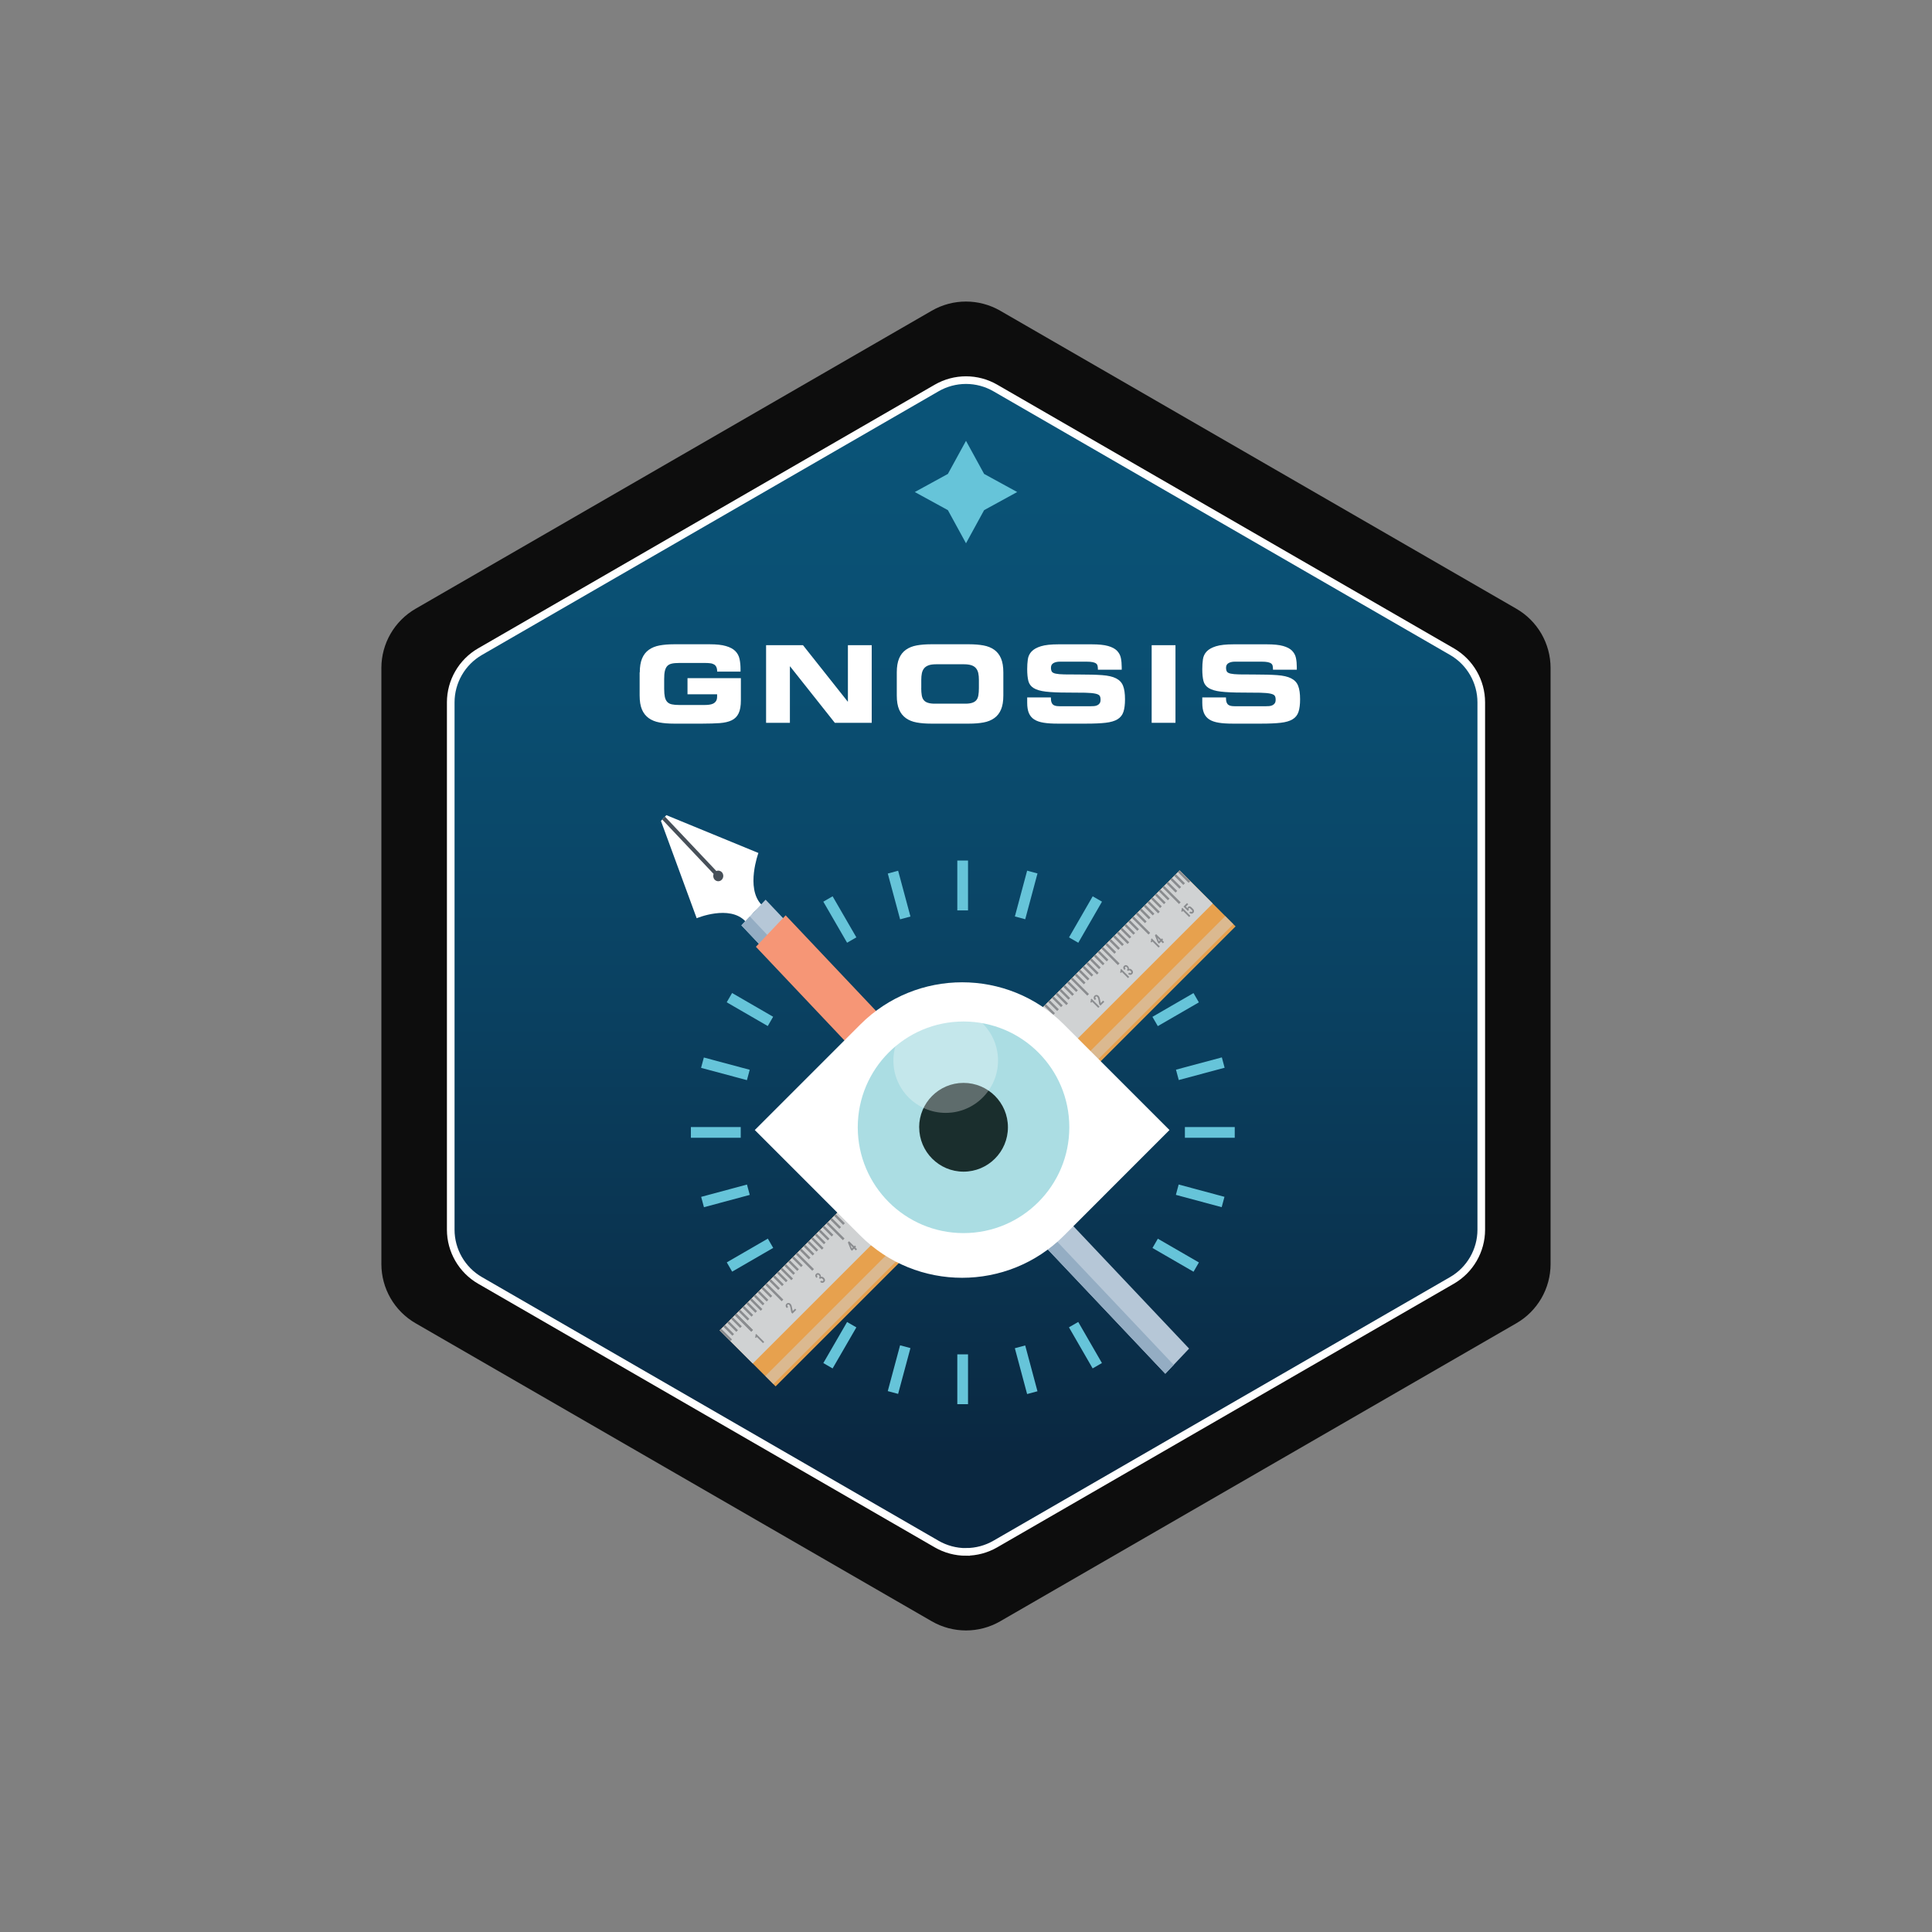 <?xml version="1.0" encoding="UTF-8"?><svg xmlns="http://www.w3.org/2000/svg" xmlns:xlink="http://www.w3.org/1999/xlink" viewBox="0 0 400 400"><rect x="0" y="0" width="400" height="400" fill="#808080" stroke="none"/><defs><style>.cls-1,.cls-2{fill:url(#linear-gradient);}.cls-3{clip-path:url(#clippath);}.cls-4{fill:#f69676;}.cls-5{fill:#e7a14e;}.cls-6{fill:#fff;}.cls-7{fill:#66c4d9;}.cls-8{fill:#8a8c8f;}.cls-9{fill:#b6c7d7;}.cls-10{fill:#abdde3;}.cls-11{fill:#0d0d0d;}.cls-12{fill:#1a2e2d;}.cls-13{fill:#94adc3;}.cls-14{fill:#475059;}.cls-15{mix-blend-mode:soft-light;opacity:.5;}.cls-15,.cls-16{fill:#d0d2d3;}.cls-16,.cls-17{mix-blend-mode:multiply;}.cls-2,.cls-18{stroke:#fff;stroke-miterlimit:10;stroke-width:1.58px;}.cls-18{fill:none;}.cls-19{opacity:.3;}.cls-20{isolation:isolate;}</style><linearGradient id="linear-gradient" x1="200" y1="90.34" x2="200" y2="303.7" gradientUnits="userSpaceOnUse"><stop offset="0" stop-color="#0a5377"/><stop offset=".25" stop-color="#0a4e71"/><stop offset=".57" stop-color="#0a4060"/><stop offset=".94" stop-color="#0a2b45"/><stop offset=".99" stop-color="#0a2740"/></linearGradient><clipPath id="clippath"><path class="cls-2" d="m200,321.31c-2.12,0-4.22-.56-6.06-1.62l-94.56-54.6c-3.74-2.16-6.06-6.18-6.06-10.49v-109.19c0-4.31,2.32-8.33,6.06-10.49l94.56-54.6c1.84-1.06,3.93-1.62,6.06-1.62s4.22.56,6.06,1.62l94.56,54.6c3.74,2.16,6.06,6.18,6.06,10.49v109.19c0,4.31-2.32,8.33-6.06,10.49l-94.56,54.59c-1.84,1.06-3.93,1.62-6.06,1.62Z"/></clipPath></defs><g class="cls-20"><g id="Layer_1"><g><path class="cls-11" d="m78.96,138.3v123.4c0,5.06,2.7,9.74,7.09,12.27l106.86,61.7c4.39,2.53,9.79,2.53,14.17,0l106.86-61.7c4.39-2.53,7.09-7.21,7.09-12.27v-123.4c0-5.06-2.7-9.74-7.09-12.27l-106.86-61.7c-4.39-2.53-9.79-2.53-14.17,0l-106.86,61.7c-4.39,2.53-7.09,7.21-7.09,12.27Z"/><g><path class="cls-1" d="m200,321.31c-2.12,0-4.22-.56-6.06-1.62l-94.56-54.6c-3.74-2.16-6.06-6.18-6.06-10.49v-109.19c0-4.31,2.32-8.33,6.06-10.49l94.56-54.6c1.84-1.06,3.93-1.62,6.06-1.62s4.22.56,6.06,1.62l94.56,54.6c3.74,2.16,6.06,6.18,6.06,10.49v109.19c0,4.31-2.32,8.33-6.06,10.49l-94.56,54.59c-1.84,1.06-3.93,1.62-6.06,1.62Z"/><g class="cls-3"><g><g><g><g><g><rect class="cls-7" x="143.04" y="233.34" width="10.32" height="2.22"/><rect class="cls-7" x="145.27" y="246.5" width="9.82" height="2.22" transform="translate(-59.16 47.51) rotate(-15.06)"/><rect class="cls-7" x="150.35" y="258.77" width="9.82" height="2.22" transform="translate(-109.25 112.66) rotate(-30.05)"/><rect class="cls-7" x="219.83" y="189.28" width="9.82" height="2.22" transform="translate(-52.46 289.96) rotate(-60.03)"/><rect class="cls-7" x="207.56" y="184.2" width="9.82" height="2.22" transform="translate(-21.5 342.6) rotate(-75.01)"/><rect class="cls-7" x="198.2" y="178.17" width="2.22" height="10.32"/><rect class="cls-7" x="185.04" y="180.4" width="2.22" height="9.82" transform="translate(-41.73 54.69) rotate(-15.05)"/><rect class="cls-7" x="172.77" y="185.48" width="2.22" height="9.82" transform="translate(-71.98 112.69) rotate(-30.06)"/><rect class="cls-7" x="154.15" y="204.1" width="2.22" height="9.82" transform="translate(-103.4 238.74) rotate(-59.95)"/><rect class="cls-7" x="149.07" y="216.36" width="2.22" height="9.83" transform="translate(-102.42 309.08) rotate(-75)"/></g><rect class="cls-7" x="245.32" y="233.34" width="10.32" height="2.22"/><rect class="cls-7" x="247.39" y="242.69" width="2.22" height="9.82" transform="translate(-55.15 423.27) rotate(-74.95)"/><rect class="cls-7" x="242.31" y="254.96" width="2.22" height="9.82" transform="translate(-103.42 340.45) rotate(-59.95)"/><rect class="cls-7" x="238.5" y="207.9" width="9.82" height="2.22" transform="translate(-71.95 150) rotate(-30.05)"/><rect class="cls-7" x="243.58" y="220.17" width="9.83" height="2.22" transform="translate(-48.79 71.84) rotate(-15)"/></g><g><rect class="cls-7" x="223.63" y="273.58" width="2.22" height="9.82" transform="translate(-109.08 149.52) rotate(-29.97)"/><rect class="cls-7" x="211.37" y="278.66" width="2.22" height="9.82" transform="translate(-66.14 64.63) rotate(-14.99)"/><rect class="cls-7" x="198.2" y="280.4" width="2.22" height="10.32"/><rect class="cls-7" x="181.24" y="282.47" width="9.82" height="2.22" transform="translate(-136.04 389.69) rotate(-74.95)"/><rect class="cls-7" x="168.97" y="277.38" width="9.82" height="2.22" transform="translate(-154.25 289.51) rotate(-59.94)"/></g></g><g><g><rect class="cls-5" x="135.07" y="225.43" width="134.68" height="16.39" transform="translate(-105.92 211.55) rotate(-45)"/><rect class="cls-16" x="132.7" y="226.41" width="134.68" height="9.7" transform="translate(-104.94 209.18) rotate(-45)"/><g class="cls-17"><rect class="cls-8" x="156.32" y="268.52" width=".49" height="3.14" transform="translate(-145.13 189.82) rotate(-45)"/><rect class="cls-8" x="153.77" y="271.42" width=".49" height="4.82" transform="translate(-148.52 189.11) rotate(-45)"/><rect class="cls-8" x="160.06" y="265.13" width=".49" height="4.82" transform="translate(-142.23 191.71) rotate(-45)"/><rect class="cls-8" x="153.78" y="270.96" width=".49" height="2.65" transform="translate(-147.42 188.67) rotate(-45)"/><rect class="cls-8" x="154.58" y="270.16" width=".49" height="2.65" transform="translate(-146.62 189) rotate(-45)"/><rect class="cls-8" x="155.38" y="269.36" width=".49" height="2.65" transform="translate(-145.82 189.33) rotate(-45)"/><rect class="cls-8" x="156.92" y="267.82" width=".49" height="2.65" transform="translate(-144.29 189.96) rotate(-45)"/><rect class="cls-8" x="157.72" y="267.02" width=".49" height="2.65" transform="translate(-143.48 190.3) rotate(-45)"/><rect class="cls-8" x="158.52" y="266.22" width=".49" height="2.65" transform="translate(-142.68 190.63) rotate(-45)"/><rect class="cls-8" x="150.03" y="274.81" width=".49" height="3.14" transform="translate(-151.42 187.21) rotate(-45)"/><rect class="cls-8" x="153.77" y="271.42" width=".49" height="4.82" transform="translate(-148.52 189.11) rotate(-45)"/><rect class="cls-8" x="150.63" y="274.11" width=".49" height="2.65" transform="translate(-150.58 187.36) rotate(-45)"/><rect class="cls-8" x="151.43" y="273.31" width=".49" height="2.65" transform="translate(-149.77 187.69) rotate(-45)"/><rect class="cls-8" x="152.23" y="272.51" width=".49" height="2.65" transform="translate(-148.97 188.02) rotate(-45)"/><rect class="cls-8" x="162.65" y="262.2" width=".49" height="3.14" transform="translate(-138.8 192.44) rotate(-45)"/><rect class="cls-8" x="166.39" y="258.81" width=".49" height="4.82" transform="translate(-135.9 194.34) rotate(-45)"/><rect class="cls-8" x="160.11" y="264.63" width=".49" height="2.65" transform="translate(-141.09 191.29) rotate(-45)"/><rect class="cls-8" x="160.91" y="263.83" width=".49" height="2.65" transform="translate(-140.29 191.62) rotate(-45)"/><rect class="cls-8" x="161.71" y="263.03" width=".49" height="2.65" transform="translate(-139.49 191.95) rotate(-45)"/><rect class="cls-8" x="163.25" y="261.5" width=".49" height="2.65" transform="translate(-137.96 192.59) rotate(-45)"/><rect class="cls-8" x="164.05" y="260.7" width=".49" height="2.65" transform="translate(-137.16 192.92) rotate(-45)"/><rect class="cls-8" x="164.85" y="259.9" width=".49" height="2.65" transform="translate(-136.36 193.25) rotate(-45)"/><rect class="cls-8" x="168.98" y="255.87" width=".49" height="3.14" transform="translate(-132.47 195.06) rotate(-45)"/><rect class="cls-8" x="172.72" y="252.48" width=".49" height="4.82" transform="translate(-129.57 196.96) rotate(-45)"/><rect class="cls-8" x="166.44" y="258.3" width=".49" height="2.65" transform="translate(-134.76 193.91) rotate(-45)"/><rect class="cls-8" x="167.24" y="257.5" width=".49" height="2.65" transform="translate(-133.96 194.24) rotate(-45)"/><rect class="cls-8" x="168.04" y="256.7" width=".49" height="2.65" transform="translate(-133.16 194.57) rotate(-45)"/><rect class="cls-8" x="169.58" y="255.17" width=".49" height="2.65" transform="translate(-131.63 195.21) rotate(-45)"/><rect class="cls-8" x="170.37" y="254.37" width=".49" height="2.65" transform="translate(-130.83 195.54) rotate(-45)"/><rect class="cls-8" x="171.18" y="253.57" width=".49" height="2.65" transform="translate(-130.03 195.87) rotate(-45)"/><rect class="cls-8" x="175.3" y="249.54" width=".49" height="3.14" transform="translate(-126.15 197.68) rotate(-45)"/><rect class="cls-8" x="179.04" y="246.15" width=".49" height="4.82" transform="translate(-123.25 199.58) rotate(-45)"/><rect class="cls-8" x="172.77" y="251.98" width=".49" height="2.65" transform="translate(-128.44 196.53) rotate(-45)"/><rect class="cls-8" x="173.57" y="251.17" width=".49" height="2.65" transform="translate(-127.64 196.86) rotate(-45)"/><rect class="cls-8" x="174.37" y="250.37" width=".49" height="2.65" transform="translate(-126.84 197.19) rotate(-45)"/><rect class="cls-8" x="175.9" y="248.84" width=".49" height="2.65" transform="translate(-125.3 197.83) rotate(-45)"/><rect class="cls-8" x="176.7" y="248.04" width=".49" height="2.65" transform="translate(-124.5 198.16) rotate(-45)"/><rect class="cls-8" x="177.5" y="247.24" width=".49" height="2.65" transform="translate(-123.7 198.49) rotate(-45)"/><rect class="cls-8" x="181.63" y="243.21" width=".49" height="3.14" transform="translate(-119.82 200.3) rotate(-45)"/><rect class="cls-8" x="185.37" y="239.82" width=".49" height="4.82" transform="translate(-116.92 202.2) rotate(-45)"/><rect class="cls-8" x="179.1" y="245.65" width=".49" height="2.65" transform="translate(-122.11 199.15) rotate(-45)"/><rect class="cls-8" x="179.9" y="244.85" width=".49" height="2.65" transform="translate(-121.31 199.48) rotate(-45)"/><rect class="cls-8" x="180.7" y="244.05" width=".49" height="2.65" transform="translate(-120.51 199.81) rotate(-45)"/><rect class="cls-8" x="182.23" y="242.51" width=".49" height="2.65" transform="translate(-118.97 200.45) rotate(-45)"/><rect class="cls-8" x="183.03" y="241.71" width=".49" height="2.65" transform="translate(-118.17 200.78) rotate(-45)"/><rect class="cls-8" x="183.83" y="240.91" width=".49" height="2.65" transform="translate(-117.37 201.11) rotate(-45)"/><rect class="cls-8" x="187.96" y="236.88" width=".49" height="3.14" transform="translate(-113.49 202.92) rotate(-45)"/><rect class="cls-8" x="191.7" y="233.49" width=".49" height="4.82" transform="translate(-110.59 204.82) rotate(-45)"/><rect class="cls-8" x="185.42" y="239.32" width=".49" height="2.65" transform="translate(-115.78 201.77) rotate(-45)"/><rect class="cls-8" x="186.22" y="238.52" width=".49" height="2.65" transform="translate(-114.98 202.1) rotate(-45)"/><rect class="cls-8" x="187.02" y="237.72" width=".49" height="2.65" transform="translate(-114.18 202.43) rotate(-45)"/><rect class="cls-8" x="188.56" y="236.18" width=".49" height="2.65" transform="translate(-112.65 203.07) rotate(-45)"/><rect class="cls-8" x="189.36" y="235.38" width=".49" height="2.65" transform="translate(-111.84 203.4) rotate(-45)"/><rect class="cls-8" x="190.16" y="234.58" width=".49" height="2.65" transform="translate(-111.04 203.73) rotate(-45)"/><rect class="cls-8" x="194.29" y="230.56" width=".49" height="3.14" transform="translate(-107.16 205.55) rotate(-45)"/><rect class="cls-8" x="198.03" y="227.17" width=".49" height="4.82" transform="translate(-104.26 207.44) rotate(-45)"/><rect class="cls-8" x="191.75" y="232.99" width=".49" height="2.65" transform="translate(-109.45 204.39) rotate(-45)"/><rect class="cls-8" x="192.55" y="232.19" width=".49" height="2.65" transform="translate(-108.65 204.72) rotate(-45)"/><rect class="cls-8" x="193.35" y="231.39" width=".49" height="2.65" transform="translate(-107.85 205.06) rotate(-45)"/><rect class="cls-8" x="194.89" y="229.86" width=".49" height="2.65" transform="translate(-106.32 205.69) rotate(-45)"/><rect class="cls-8" x="195.69" y="229.06" width=".49" height="2.65" transform="translate(-105.52 206.02) rotate(-45)"/><rect class="cls-8" x="196.49" y="228.25" width=".49" height="2.65" transform="translate(-104.72 206.35) rotate(-45)"/><rect class="cls-8" x="200.62" y="224.23" width=".49" height="3.14" transform="translate(-100.83 208.17) rotate(-45)"/><rect class="cls-8" x="204.36" y="220.84" width=".49" height="4.82" transform="translate(-97.93 210.06) rotate(-45)"/><rect class="cls-8" x="198.08" y="226.66" width=".49" height="2.65" transform="translate(-103.12 207.01) rotate(-45)"/><rect class="cls-8" x="198.88" y="225.86" width=".49" height="2.65" transform="translate(-102.32 207.35) rotate(-45)"/><rect class="cls-8" x="199.68" y="225.06" width=".49" height="2.65" transform="translate(-101.52 207.68) rotate(-45)"/><rect class="cls-8" x="201.22" y="223.53" width=".49" height="2.65" transform="translate(-99.99 208.31) rotate(-45)"/><rect class="cls-8" x="202.02" y="222.73" width=".49" height="2.65" transform="translate(-99.19 208.64) rotate(-45)"/><rect class="cls-8" x="202.82" y="221.93" width=".49" height="2.65" transform="translate(-98.39 208.98) rotate(-45)"/><rect class="cls-8" x="206.95" y="217.9" width=".49" height="3.14" transform="translate(-94.5 210.79) rotate(-45)"/><rect class="cls-8" x="210.68" y="214.51" width=".49" height="4.82" transform="translate(-91.61 212.68) rotate(-45)"/><rect class="cls-8" x="204.41" y="220.34" width=".49" height="2.65" transform="translate(-96.8 209.63) rotate(-45)"/><rect class="cls-8" x="205.21" y="219.53" width=".49" height="2.65" transform="translate(-95.99 209.97) rotate(-45)"/><rect class="cls-8" x="206.01" y="218.73" width=".49" height="2.65" transform="translate(-95.19 210.3) rotate(-45)"/><rect class="cls-8" x="207.54" y="217.2" width=".49" height="2.65" transform="translate(-93.66 210.93) rotate(-45)"/><rect class="cls-8" x="208.34" y="216.4" width=".49" height="2.65" transform="translate(-92.86 211.27) rotate(-45)"/><rect class="cls-8" x="209.14" y="215.6" width=".49" height="2.65" transform="translate(-92.06 211.6) rotate(-45)"/><rect class="cls-8" x="213.27" y="211.57" width=".49" height="3.14" transform="translate(-88.18 213.41) rotate(-45)"/><rect class="cls-8" x="217.01" y="208.18" width=".49" height="4.82" transform="translate(-85.28 215.3) rotate(-45)"/><rect class="cls-8" x="210.74" y="214.01" width=".49" height="2.65" transform="translate(-90.47 212.26) rotate(-45)"/><rect class="cls-8" x="211.54" y="213.21" width=".49" height="2.65" transform="translate(-89.67 212.59) rotate(-45)"/><rect class="cls-8" x="212.34" y="212.41" width=".49" height="2.65" transform="translate(-88.87 212.92) rotate(-45)"/><rect class="cls-8" x="213.87" y="210.87" width=".49" height="2.65" transform="translate(-87.33 213.55) rotate(-45)"/><rect class="cls-8" x="214.67" y="210.07" width=".49" height="2.65" transform="translate(-86.53 213.89) rotate(-45)"/><rect class="cls-8" x="215.47" y="209.27" width=".49" height="2.65" transform="translate(-85.73 214.22) rotate(-45)"/><rect class="cls-8" x="219.6" y="205.24" width=".49" height="3.14" transform="translate(-81.85 216.03) rotate(-45)"/><rect class="cls-8" x="223.34" y="201.85" width=".49" height="4.82" transform="translate(-78.95 217.93) rotate(-45)"/><rect class="cls-8" x="217.06" y="207.68" width=".49" height="2.65" transform="translate(-84.14 214.88) rotate(-45)"/><rect class="cls-8" x="217.87" y="206.88" width=".49" height="2.65" transform="translate(-83.34 215.21) rotate(-45)"/><rect class="cls-8" x="218.67" y="206.08" width=".49" height="2.65" transform="translate(-82.54 215.54) rotate(-45)"/><rect class="cls-8" x="220.2" y="204.54" width=".49" height="2.65" transform="translate(-81 216.18) rotate(-45)"/><rect class="cls-8" x="221" y="203.74" width=".49" height="2.65" transform="translate(-80.2 216.51) rotate(-45)"/><rect class="cls-8" x="221.8" y="202.94" width=".49" height="2.65" transform="translate(-79.4 216.84) rotate(-45)"/><rect class="cls-8" x="225.93" y="198.92" width=".49" height="3.14" transform="translate(-75.52 218.65) rotate(-45)"/><rect class="cls-8" x="229.67" y="195.52" width=".49" height="4.82" transform="translate(-72.62 220.55) rotate(-45)"/><rect class="cls-8" x="223.39" y="201.35" width=".49" height="2.65" transform="translate(-77.81 217.5) rotate(-45)"/><rect class="cls-8" x="224.19" y="200.55" width=".49" height="2.65" transform="translate(-77.01 217.83) rotate(-45)"/><rect class="cls-8" x="224.99" y="199.75" width=".49" height="2.65" transform="translate(-76.21 218.16) rotate(-45)"/><rect class="cls-8" x="226.53" y="198.22" width=".49" height="2.65" transform="translate(-74.68 218.8) rotate(-45)"/><rect class="cls-8" x="227.33" y="197.41" width=".49" height="2.65" transform="translate(-73.88 219.13) rotate(-45)"/><rect class="cls-8" x="228.13" y="196.61" width=".49" height="2.65" transform="translate(-73.08 219.46) rotate(-45)"/><rect class="cls-8" x="232.26" y="192.59" width=".49" height="3.14" transform="translate(-69.19 221.27) rotate(-45)"/><rect class="cls-8" x="236" y="189.2" width=".49" height="4.82" transform="translate(-66.29 223.17) rotate(-45)"/><rect class="cls-8" x="229.72" y="195.02" width=".49" height="2.65" transform="translate(-71.48 220.12) rotate(-45)"/><rect class="cls-8" x="230.52" y="194.22" width=".49" height="2.65" transform="translate(-70.68 220.45) rotate(-45)"/><rect class="cls-8" x="231.32" y="193.42" width=".49" height="2.65" transform="translate(-69.88 220.78) rotate(-45)"/><rect class="cls-8" x="232.86" y="191.89" width=".49" height="2.65" transform="translate(-68.35 221.42) rotate(-45)"/><rect class="cls-8" x="233.66" y="191.09" width=".49" height="2.65" transform="translate(-67.55 221.75) rotate(-45)"/><rect class="cls-8" x="234.46" y="190.29" width=".49" height="2.65" transform="translate(-66.75 222.08) rotate(-45)"/><rect class="cls-8" x="238.59" y="186.26" width=".49" height="3.14" transform="translate(-62.86 223.89) rotate(-45)"/><rect class="cls-8" x="242.32" y="182.87" width=".49" height="4.82" transform="translate(-59.97 225.79) rotate(-45)"/><rect class="cls-8" x="236.05" y="188.69" width=".49" height="2.65" transform="translate(-65.16 222.74) rotate(-45)"/><rect class="cls-8" x="236.85" y="187.89" width=".49" height="2.65" transform="translate(-64.36 223.07) rotate(-45)"/><rect class="cls-8" x="237.65" y="187.09" width=".49" height="2.65" transform="translate(-63.55 223.4) rotate(-45)"/><rect class="cls-8" x="239.18" y="185.56" width=".49" height="2.65" transform="translate(-62.02 224.04) rotate(-45)"/><rect class="cls-8" x="239.98" y="184.76" width=".49" height="2.65" transform="translate(-61.22 224.37) rotate(-45)"/><rect class="cls-8" x="240.78" y="183.96" width=".49" height="2.65" transform="translate(-60.42 224.7) rotate(-45)"/><rect class="cls-8" x="244.91" y="179.93" width=".49" height="3.14" transform="translate(-56.54 226.51) rotate(-45)"/><rect class="cls-8" x="242.38" y="182.37" width=".49" height="2.65" transform="translate(-58.83 225.36) rotate(-45)"/><rect class="cls-8" x="243.18" y="181.57" width=".49" height="2.65" transform="translate(-58.03 225.69) rotate(-45)"/><rect class="cls-8" x="243.98" y="180.77" width=".49" height="2.65" transform="translate(-57.23 226.03) rotate(-45)"/><path class="cls-8" d="m157.97,278.08l-1.27-1.27-.21.21-.17-.17c.05-.07.09-.15.1-.24.02-.09,0-.18-.02-.26l.17-.17,1.65,1.65-.25.25Z"/><path class="cls-8" d="m162.89,270.8c-.16-.16-.23-.32-.23-.48,0-.15.06-.28.18-.4.11-.11.24-.16.4-.16.16,0,.29.06.4.17s.2.25.25.4c.03.09.07.25.11.49.01.07.03.17.06.3l.02.11c.01.07.03.13.04.17,0,.02.01.03.01.03l.49-.49.24.24-.79.79-.23-.23s-.02-.05-.04-.15c0-.04-.02-.09-.03-.14l-.03-.16c-.01-.09-.04-.23-.07-.43-.03-.18-.07-.34-.12-.46-.04-.1-.09-.18-.15-.24-.05-.05-.11-.08-.17-.09-.07,0-.13.01-.17.06-.07.07-.08.16-.03.27.02.04.04.07.08.11l.06.06-.24.24-.04-.04Z"/><path class="cls-8" d="m170.38,265.21c.11-.11.12-.22.01-.33l-.1-.1c-.17-.17-.34-.16-.52.01l-.21-.21c.1-.1.14-.19.13-.29,0-.09-.05-.18-.14-.27l-.04-.04c-.11-.11-.21-.11-.3-.02-.05.05-.07.11-.06.18.01.05.04.1.09.15l.04.04-.24.24-.04-.04c-.12-.12-.18-.24-.2-.38-.02-.15.04-.29.16-.41s.25-.17.4-.16c.13,0,.25.06.36.17l.07.07c.1.1.16.22.17.36,0,.06,0,.12-.01.17.11-.03.23-.03.36.02.06.02.13.06.19.12l.13.13c.12.12.18.26.18.42,0,.16-.06.29-.18.4s-.24.16-.39.16c-.15,0-.28-.06-.39-.16l-.04-.04.22-.26.06.05s.09.06.15.06c.05,0,.1-.02.14-.06Z"/><path class="cls-8" d="m176.14,258.71l-.6-1.48.25-.25,1.04,1.04.16-.16.25.25-.16.16.36.36-.25.25-.36-.36-.44.44-.25-.25Zm.44-.44l-.52-.52.31.72.21-.21Z"/><path class="cls-8" d="m181.75,251.5l.35.35c-.01-.06,0-.12.02-.19.01-.03.04-.07.07-.1.11-.11.23-.15.36-.13.11.02.23.09.35.21l.35.35c.12.12.18.26.18.42,0,.15-.05.28-.17.39s-.24.16-.39.15c-.14,0-.27-.06-.38-.17l-.04-.04.22-.26.06.05c.07.06.14.08.21.05.02,0,.04-.02.06-.03.1-.1.1-.21,0-.31l-.4-.4s-.11-.07-.17-.07c-.03,0-.06.02-.09.05-.04.04-.06.09-.05.15.01.05.03.09.07.12l.04.04-.25.25-.9-.9.73-.73.25.25-.48.48Z"/><path class="cls-8" d="m188.59,244.99l-.04-.04s-.09-.06-.13-.07c-.05,0-.09.01-.13.05s-.06.08-.05.13c0,.05.03.09.07.13l.33.33c0-.11.04-.2.11-.26.11-.11.23-.15.36-.13.11.02.23.09.35.21l.28.28h0c.1.11.15.24.15.38,0,.14-.05.26-.15.37-.11.11-.24.16-.39.15-.14,0-.27-.06-.38-.17l-.9-.9c-.08-.08-.13-.17-.16-.28-.03-.1-.02-.21.02-.31.02-.07.06-.13.12-.18.11-.11.24-.16.39-.15.14,0,.27.06.38.17l.04.04-.26.26Zm.61,1.11s.08.06.13.07c.05,0,.1,0,.14-.05s.06-.09.05-.14c0-.05-.03-.09-.07-.13l-.31-.31s-.1-.07-.17-.07c-.03,0-.06.02-.09.05-.04.04-.06.09-.05.15.01.05.03.09.07.12l.3.3Z"/><path class="cls-8" d="m194.76,238l.25.25,1.05,1.75-.24.24-1.05-1.75-.5.5-.25-.25.75-.75Z"/><path class="cls-8" d="m202.46,232.85c.11.11.16.24.16.39,0,.15-.06.28-.16.39l-.02.02c-.11.11-.24.16-.39.16-.15,0-.28-.06-.39-.16l-.15-.15c-.1-.1-.15-.22-.16-.37,0-.06,0-.12.02-.18-.1.03-.21.03-.33-.02-.06-.02-.12-.07-.18-.13l-.09-.09c-.11-.11-.16-.23-.17-.36,0-.15.04-.28.16-.4l.02-.02c.12-.12.25-.17.4-.16.13,0,.25.06.36.17l.09.09c.1.1.16.22.16.35,0,.06,0,.11-.02.16.11-.03.23-.03.36.02.06.02.13.06.19.12l.15.15Zm-1.08-.6c-.11-.11-.22-.15-.32-.11-.02,0-.05.02-.07.05-.04.04-.07.09-.07.14,0,.04,0,.08.03.12.02.04.05.08.1.12.07.07.14.11.19.12.07.02.13,0,.19-.07s.08-.13.06-.2c-.01-.06-.05-.12-.12-.18Zm.72.73c-.1-.1-.19-.14-.26-.13-.04,0-.07.03-.11.06-.07.07-.08.14-.05.22.02.05.06.1.12.16l.08.08c.05.05.11.08.18.08.06,0,.11-.02.15-.06.06-.07.08-.15.04-.24-.01-.03-.03-.06-.06-.09l-.08-.08Z"/><path class="cls-8" d="m207.04,225.68c.11-.11.24-.16.39-.15.14,0,.27.06.38.17l.9.9c.11.11.17.24.17.39,0,.15-.05.27-.15.38s-.24.16-.39.15c-.14,0-.27-.06-.38-.17l-.04-.04.26-.26.04.04s.09.06.13.07c.05,0,.09-.01.13-.05s.06-.08.05-.13c0-.05-.03-.09-.07-.13l-.33-.33c0,.11-.04.2-.11.27-.11.11-.23.15-.36.13-.11-.02-.23-.09-.35-.21l-.28-.28h0c-.07-.08-.12-.17-.14-.27-.02-.1-.01-.2.03-.3.03-.06.06-.12.12-.18Zm.53.27s-.09-.06-.13-.07c-.05,0-.09.01-.13.05s-.06.08-.05.13c0,.05.03.09.07.13l.31.31s.11.07.17.07c.03,0,.06-.02.09-.05.06-.06.07-.14.02-.22-.02-.02-.03-.04-.04-.05l-.3-.3Z"/><g><path class="cls-8" d="m214.48,221.58l-1.27-1.27-.21.21-.17-.17c.05-.07.09-.15.1-.24.02-.09,0-.18-.02-.26l.17-.17,1.65,1.65-.25.25Z"/><path class="cls-8" d="m215.36,219.94c.11.11.16.24.16.39,0,.15-.06.28-.16.39s-.24.16-.39.16c-.15,0-.28-.05-.39-.16l-.9-.9c-.11-.11-.16-.24-.16-.4,0-.15.06-.29.16-.39s.24-.16.39-.16c.15,0,.28.06.39.16l.9.9Zm-1.16-.65s-.09-.06-.14-.06c-.06,0-.1.02-.14.06s-.06.09-.06.14c0,.06.02.1.06.14l.9.9s.09.06.14.06c.06,0,.1-.02.14-.06s.06-.09.06-.14c0-.06-.02-.1-.06-.14l-.9-.9Z"/></g><g><path class="cls-8" d="m220.89,215.17l-1.27-1.27-.21.21-.17-.17c.05-.07.09-.15.1-.24.02-.09,0-.18-.02-.26l.17-.17,1.65,1.65-.25.25Z"/><path class="cls-8" d="m221.55,214.51l-1.27-1.27-.21.21-.17-.17c.05-.07.09-.15.1-.24.02-.09,0-.18-.02-.26l.17-.17,1.65,1.65-.25.25Z"/></g><g><path class="cls-8" d="m227.39,208.67l-1.27-1.27-.21.21-.17-.17c.05-.07.09-.15.1-.24.02-.09,0-.18-.02-.26l.17-.17,1.65,1.65-.25.25Z"/><path class="cls-8" d="m226.66,207.03c-.16-.16-.23-.32-.23-.48,0-.15.06-.28.18-.4.11-.11.24-.16.4-.16.16,0,.29.06.4.17s.2.25.25.4c.03.09.07.25.11.49.01.07.03.17.06.3l.02.11c.01.07.03.13.04.17,0,.02.01.03.01.03l.49-.49.24.24-.79.79-.23-.23s-.02-.05-.04-.15c0-.04-.02-.09-.03-.14l-.03-.16c-.01-.09-.04-.23-.07-.43-.03-.18-.07-.34-.12-.46-.04-.1-.09-.18-.15-.24-.05-.05-.11-.08-.17-.09-.07,0-.13.01-.17.06-.07.07-.08.16-.03.27.02.04.04.07.08.11l.06.06-.24.24-.04-.04Z"/></g><g><path class="cls-8" d="m233.54,202.51l-1.27-1.27-.21.21-.17-.17c.05-.07.09-.15.1-.24.02-.09,0-.18-.02-.26l.17-.17,1.65,1.65-.25.25Z"/><path class="cls-8" d="m234.14,201.45c.11-.11.12-.22.01-.33l-.1-.1c-.17-.17-.34-.16-.52.01l-.21-.21c.1-.1.14-.19.13-.29,0-.09-.05-.18-.14-.27l-.04-.04c-.11-.11-.21-.11-.3-.02-.05.05-.07.11-.06.18.01.05.04.1.09.15l.04.04-.24.24-.04-.04c-.12-.12-.18-.24-.2-.38-.02-.15.04-.29.16-.41s.25-.17.4-.16c.13,0,.25.06.36.17l.07.07c.1.1.16.22.17.36,0,.06,0,.12-.01.17.11-.03.23-.03.36.02.06.02.13.06.19.12l.13.13c.12.12.18.26.18.42,0,.16-.06.29-.18.4s-.24.16-.39.16c-.15,0-.28-.06-.39-.16l-.04-.04.22-.26.06.05s.09.06.15.06c.05,0,.1-.02.14-.06Z"/></g><g><path class="cls-8" d="m239.87,196.19l-1.27-1.27-.21.21-.17-.17c.05-.07.09-.15.1-.24.02-.09,0-.18-.02-.26l.17-.17,1.65,1.65-.25.25Z"/><path class="cls-8" d="m239.71,195.13l-.6-1.48.25-.25,1.04,1.04.16-.16.25.25-.16.16.36.36-.25.25-.36-.36-.44.44-.25-.25Zm.44-.44l-.52-.52.31.72.21-.21Z"/></g><g><path class="cls-8" d="m246.2,189.86l-1.27-1.27-.21.21-.17-.17c.05-.07.09-.15.1-.24.02-.09,0-.18-.02-.26l.17-.17,1.65,1.65-.25.25Z"/><path class="cls-8" d="m245.53,187.72l.35.35c-.01-.06,0-.12.02-.19.01-.03.04-.07.07-.1.11-.11.23-.15.36-.13.11.02.23.09.35.21l.35.35c.12.12.18.26.18.42,0,.15-.05.28-.17.39s-.24.16-.39.15c-.14,0-.27-.06-.38-.17l-.04-.04.22-.26.06.05c.07.06.14.08.21.05.02,0,.04-.02.06-.03.1-.1.1-.21,0-.31l-.4-.4s-.11-.07-.17-.07c-.03,0-.06.02-.09.05-.04.04-.06.09-.05.15.01.05.03.09.07.12l.04.04-.25.25-.9-.9.73-.73.25.25-.48.48Z"/></g></g><rect class="cls-15" x="139.56" y="236.94" width="134.68" height="2.36" transform="translate(-107.78 216.04) rotate(-45)"/></g><g><g><polygon class="cls-9" points="241.26 284.42 159.02 197.41 163.94 192.2 246.19 279.21 241.26 284.42"/><g><g><path class="cls-6" d="m137.96,168.77l-1.12,1.19,7.4,20.15s6.78-2.86,10.08.63c.61.64.88-.93,1.7-1.8.06-.06.11-.12.17-.18.78-.83,2.03-.86,1.42-1.5-3.25-3.44-.59-10.66-.59-10.66l-19.05-7.83Z"/><path class="cls-14" d="m147.97,182.13c.41.43,1.06.43,1.47,0,.41-.43.41-1.13,0-1.56-.31-.32-.76-.4-1.13-.24l-10.63-11.25-.57.6,10.63,11.25c-.15.4-.08.87.23,1.2Z"/></g><polygon class="cls-9" points="164.75 192.86 159.73 198.17 153.49 191.58 158.51 186.27 164.75 192.86"/></g><polygon class="cls-13" points="241.26 284.42 153.5 191.58 155.24 189.74 243 282.58 241.26 284.42"/></g><polygon class="cls-4" points="182.95 210.97 176.79 217.48 156.5 196.02 162.66 189.51 182.95 210.97"/></g><g><path class="cls-6" d="m178.13,255.83l-21.86-21.87,21.86-21.86c11.64-11.63,30.5-11.64,42.14,0l21.86,21.86-21.86,21.87c-11.64,11.63-30.51,11.63-42.14,0Z"/><path class="cls-10" d="m177.59,233.39c0,12.09,9.81,21.91,21.9,21.91s21.9-9.81,21.9-21.91c0-12.1-9.8-21.9-21.9-21.9s-21.9,9.81-21.9,21.9Z"/><path class="cls-12" d="m190.31,233.39c0,5.07,4.11,9.19,9.18,9.19s9.19-4.11,9.19-9.19-4.11-9.19-9.19-9.19-9.19,4.12-9.19,9.19Z"/></g></g></g><g class="cls-19"><circle class="cls-6" cx="195.8" cy="219.58" r="10.83"/></g></g></g><path class="cls-18" d="m200,321.31c-2.12,0-4.22-.56-6.06-1.62l-94.56-54.6c-3.74-2.16-6.06-6.18-6.06-10.49v-109.19c0-4.31,2.32-8.33,6.06-10.49l94.56-54.6c1.84-1.06,3.93-1.62,6.06-1.62s4.22.56,6.06,1.62l94.56,54.6c3.74,2.16,6.06,6.18,6.06,10.49v109.19c0,4.31-2.32,8.33-6.06,10.49l-94.56,54.59c-1.84,1.06-3.93,1.62-6.06,1.62Z"/></g><polygon class="cls-7" points="200 91.27 203.75 98.12 210.6 101.87 203.75 105.62 200 112.48 196.25 105.62 189.4 101.87 196.25 98.12 200 91.27"/><g><path class="cls-6" d="m132.46,139.21c0-1.17.16-2.13.48-2.89.32-.76.78-1.35,1.4-1.79.61-.44,1.36-.74,2.23-.9s1.86-.24,2.97-.24h7.41c1.39,0,2.51.12,3.35.37.84.24,1.49.59,1.93,1.03.44.44.74.98.88,1.62.14.64.21,1.35.21,2.13v.51h-4.84c0-.4-.06-.72-.17-.95-.11-.24-.27-.42-.49-.54-.22-.12-.47-.21-.78-.24-.3-.04-.65-.06-1.05-.06h-5.35c-.62,0-1.14.04-1.54.13-.41.09-.73.26-.96.51-.23.25-.39.6-.49,1.03-.1.44-.14.99-.14,1.68v2c0,.7.05,1.26.14,1.69.1.43.26.77.49,1.02.23.25.55.42.96.51.41.09.92.13,1.54.13h5.26c.33,0,.64-.02.94-.06.3-.04.58-.11.82-.23.24-.12.44-.3.59-.53s.22-.55.22-.93v-.47h-6.13v-3.33h11.05v4.57c0,1.15-.15,2.06-.47,2.71-.31.65-.79,1.13-1.43,1.44-.64.31-1.46.5-2.46.58-1,.07-2.19.11-3.59.11h-5.93c-1.11,0-2.1-.08-2.97-.24-.87-.16-1.62-.46-2.23-.9-.61-.44-1.08-1.03-1.4-1.78-.32-.75-.48-1.71-.48-2.9v-4.79Z"/><path class="cls-6" d="m158.61,133.58h7.64l9.26,11.68h.04v-11.68h4.93v16.07h-7.64l-9.26-11.68h-.04v11.68h-4.93v-16.07Z"/><path class="cls-6" d="m185.67,139.21c0-1.17.16-2.13.48-2.89.32-.76.78-1.35,1.4-1.79.61-.44,1.36-.74,2.23-.9.87-.16,1.86-.24,2.97-.24h7.9c1.11,0,2.1.08,2.97.24s1.62.46,2.23.9c.61.44,1.08,1.03,1.4,1.79.32.75.48,1.72.48,2.89v4.79c0,1.18-.16,2.15-.48,2.9-.32.75-.78,1.34-1.4,1.78-.61.44-1.36.74-2.23.9-.87.16-1.86.24-2.97.24h-7.9c-1.11,0-2.1-.08-2.97-.24-.87-.16-1.62-.46-2.23-.9-.61-.44-1.08-1.03-1.4-1.78-.32-.75-.48-1.71-.48-2.9v-4.79Zm5.06,3.26c0,.58.04,1.07.11,1.49.07.42.21.75.42,1,.21.25.5.44.87.55.37.12.84.18,1.42.18h6.3c.58,0,1.05-.06,1.42-.18.37-.12.66-.3.87-.55.21-.25.35-.58.42-1,.07-.41.11-.91.11-1.49v-1.73c0-.5-.04-.95-.12-1.34-.08-.39-.23-.73-.45-1.01-.22-.28-.53-.5-.93-.64s-.93-.22-1.58-.22h-5.77c-.65,0-1.18.07-1.58.22s-.71.36-.93.64c-.22.28-.37.62-.45,1.01-.08.39-.12.84-.12,1.34v1.73Z"/><path class="cls-6" d="m212.64,144.39h4.93c0,.43.04.77.13,1.01.09.24.22.43.4.55s.4.2.67.23c.27.03.58.04.93.04h6.04c.27,0,.53-.01.78-.03s.48-.08.68-.18c.2-.1.36-.23.48-.41.12-.18.18-.42.18-.73,0-.36-.06-.63-.19-.82-.13-.19-.42-.34-.89-.44s-1.16-.17-2.09-.19c-.93-.02-2.18-.03-3.76-.03-1.85,0-3.32-.07-4.42-.2-1.1-.13-1.93-.38-2.5-.73-.57-.35-.94-.85-1.1-1.48-.16-.63-.24-1.44-.24-2.43,0-.73.04-1.4.13-2.03.09-.63.34-1.17.77-1.63s1.07-.82,1.94-1.09c.87-.27,2.09-.4,3.64-.4h6.88c1.42,0,2.54.11,3.36.34.82.23,1.44.55,1.86.98s.69.92.81,1.5c.12.58.18,1.22.18,1.93v.51h-4.93c0-.3-.02-.55-.06-.76-.04-.21-.13-.38-.29-.51-.16-.13-.4-.23-.72-.3-.33-.07-.77-.1-1.33-.1h-5.46c-.56,0-1.01.1-1.35.3-.34.2-.51.51-.51.94,0,.36.06.63.18.82.12.19.38.33.79.42.41.09,1,.14,1.78.16.78.01,1.82.02,3.14.02,1.91,0,3.48.04,4.71.13,1.23.09,2.19.31,2.89.67.7.36,1.18.87,1.44,1.55.27.68.4,1.61.4,2.78,0,1.08-.11,1.95-.33,2.61-.22.66-.63,1.17-1.22,1.53-.59.36-1.41.6-2.44.72-1.04.12-2.38.18-4.02.18h-5.97c-1.12,0-2.08-.06-2.87-.19-.79-.13-1.44-.35-1.94-.67-.5-.32-.87-.76-1.11-1.32s-.35-1.28-.35-2.15v-1.11Z"/><path class="cls-6" d="m238.44,133.58h4.93v16.07h-4.93v-16.07Z"/><path class="cls-6" d="m248.89,144.39h4.93c0,.43.04.77.13,1.01.09.24.22.43.4.55s.4.2.67.23c.27.03.58.04.93.04h6.04c.27,0,.53-.01.78-.03s.48-.08.68-.18c.2-.1.36-.23.48-.41.12-.18.18-.42.18-.73,0-.36-.06-.63-.19-.82-.13-.19-.42-.34-.89-.44s-1.16-.17-2.09-.19c-.93-.02-2.18-.03-3.76-.03-1.85,0-3.32-.07-4.42-.2-1.1-.13-1.93-.38-2.5-.73-.57-.35-.94-.85-1.1-1.48-.16-.63-.24-1.44-.24-2.43,0-.73.04-1.4.13-2.03.09-.63.34-1.17.77-1.63s1.07-.82,1.94-1.09c.87-.27,2.09-.4,3.64-.4h6.88c1.42,0,2.54.11,3.36.34.82.23,1.44.55,1.86.98s.69.92.81,1.5c.12.58.18,1.22.18,1.93v.51h-4.93c0-.3-.02-.55-.06-.76-.04-.21-.13-.38-.29-.51-.16-.13-.4-.23-.72-.3-.33-.07-.77-.1-1.33-.1h-5.46c-.56,0-1.01.1-1.35.3-.34.2-.51.51-.51.94,0,.36.06.63.18.82.12.19.38.33.79.42.41.09,1,.14,1.78.16.78.01,1.82.02,3.14.02,1.91,0,3.48.04,4.71.13,1.23.09,2.19.31,2.89.67.7.36,1.18.87,1.44,1.55.27.68.4,1.61.4,2.78,0,1.08-.11,1.95-.33,2.61-.22.66-.63,1.17-1.22,1.53-.59.36-1.41.6-2.44.72-1.04.12-2.38.18-4.02.18h-5.97c-1.12,0-2.08-.06-2.87-.19-.79-.13-1.44-.35-1.94-.67-.5-.32-.87-.76-1.11-1.32-.24-.56-.35-1.28-.35-2.15v-1.11Z"/></g></g></g></g></svg>